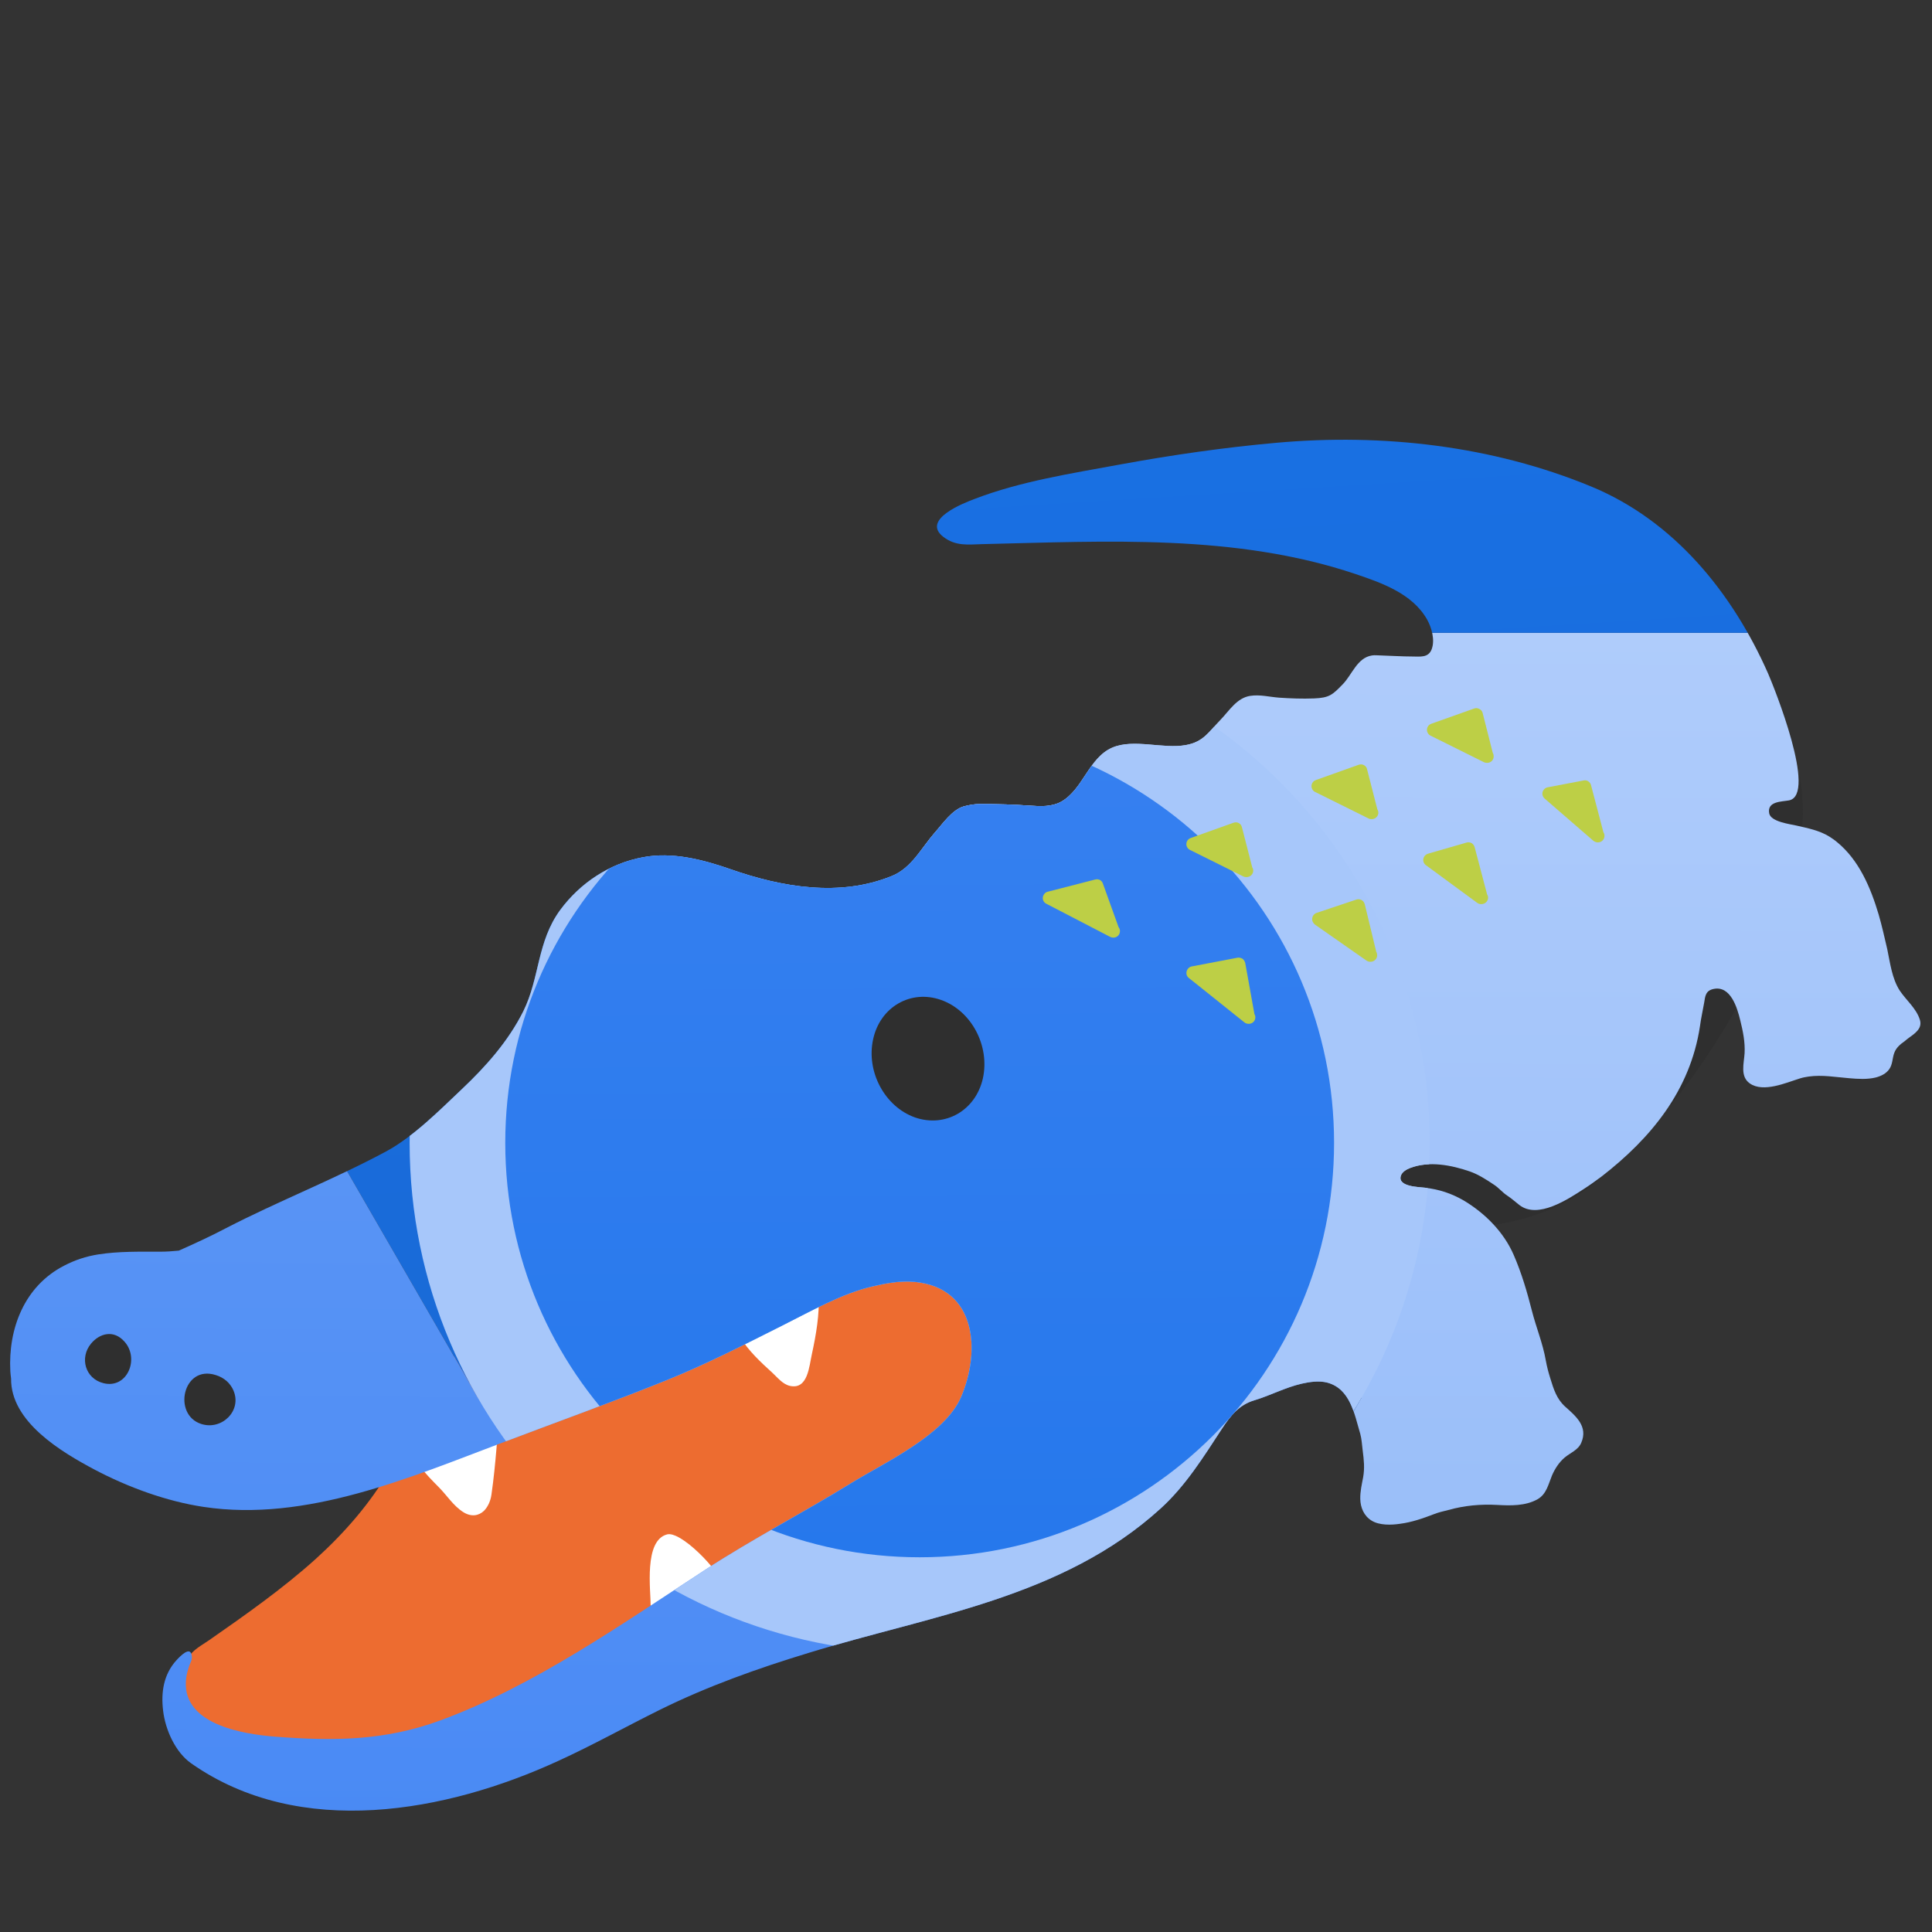 <?xml version="1.0" encoding="UTF-8" standalone="no"?>
<svg
   width="128"
   height="128"
   style="enable-background:new 0 0 128 128;"
   version="1.1"
   id="svg20"
   sodipodi:docname="logo.svg"
   inkscape:version="1.3.2 (091e20ef0f, 2023-11-25, custom)"
   xml:space="preserve"
   xmlns:inkscape="http://www.inkscape.org/namespaces/inkscape"
   xmlns:sodipodi="http://sodipodi.sourceforge.net/DTD/sodipodi-0.dtd"
   xmlns:xlink="http://www.w3.org/1999/xlink"
   xmlns="http://www.w3.org/2000/svg"
   xmlns:svg="http://www.w3.org/2000/svg"><rect width="100%" height="100%" fill="#333333" stroke="none"/><defs
     id="defs20"><linearGradient
       xlink:href="#linearGradient4975"
       id="linearGradient4633"
       gradientUnits="userSpaceOnUse"
       gradientTransform="matrix(231.626,0,0,231.625,111.11,159.994)"
       x2="0.557"
       x1="0.465"
       y1="-0.674"
       y2="0.811" /><linearGradient
       id="linearGradient4975"><stop
         style="stop-color:#1972e7"
         offset="0"
         id="stop4971" /><stop
         style="stop-color:#1969d5"
         offset="1"
         id="stop4973" /></linearGradient><linearGradient
       xlink:href="#3"
       id="linearGradient1331"
       x1="101.744"
       y1="33.726"
       x2="101.599"
       y2="135.466"
       gradientUnits="userSpaceOnUse"
       gradientTransform="matrix(3.779,0,0,3.779,0.002,0.004)" /><linearGradient
       id="3"
       x2="1"
       gradientTransform="matrix(61.286,0,0,61.286,29.399,42.333)"
       gradientUnits="userSpaceOnUse"><stop
         offset="0"
         id="stop1397"
         style="stop-color:#afccfb" /><stop
         offset="1"
         id="stop1399"
         style="stop-color:#8bb5f8" /></linearGradient><linearGradient
       xlink:href="#1"
       id="linearGradient2962"
       gradientUnits="userSpaceOnUse"
       gradientTransform="matrix(94.932,164.427,-164.428,94.931,97.556,173.611)"
       x2="1.77"
       x1="0.018"
       y1="-0.512"
       y2="0.499" /><linearGradient
       id="1"
       x2="1"
       gradientTransform="matrix(25.118,43.506,-43.506,25.118,25.812,45.935)"
       gradientUnits="userSpaceOnUse"><stop
         offset="0"
         id="stop3122"
         style="stop-color:#659cf6" /><stop
         offset="1"
         id="stop3124"
         style="stop-color:#4285f4" /></linearGradient><linearGradient
       xlink:href="#2"
       id="linearGradient2688"
       x1="67.452"
       y1="40.321"
       x2="67.733"
       y2="95.25"
       gradientUnits="userSpaceOnUse"
       gradientTransform="matrix(3.779,0,0,3.779,0.002,0.004)" /><linearGradient
       id="2"><stop
         style="stop-color:#3680f0"
         offset="0"
         id="stop2682" /><stop
         style="stop-color:#2678ec"
         offset="1"
         id="stop2684" /></linearGradient><clipPath
       clipPathUnits="userSpaceOnUse"
       id="clipPath25"><path
         d="m 507.035,226.711 c 0.151,-0.492 0.151,-1.022 -0.038,-1.628 -0.908,-2.877 -3.407,-4.845 -5.072,-7.343 -1.93,-3.028 -2.385,-6.889 -3.104,-10.334 -0.681,-2.915 -1.325,-5.829 -2.158,-8.706 -2.006,-6.738 -4.921,-13.702 -10.523,-18.245 -0.568,-0.492 -1.211,-0.908 -1.855,-1.325 -2.498,-1.552 -5.451,-2.12 -8.252,-2.763 -1.628,-0.379 -6.473,-0.946 -6.851,-3.104 -0.53,-2.99 3.066,-2.877 4.959,-3.217 7.192,-1.325 -3.747,-28.427 -5.224,-31.834 C 459.985,117.962 445.336,99.869 424.517,91.276 399.686,81.018 372.168,77.914 345.558,80.299 c -13.173,1.173 -26.269,3.066 -39.29,5.451 -12.075,2.233 -24.945,4.202 -36.452,8.63 -2.725,1.022 -13.513,5.186 -7.873,9.539 3.066,2.347 6.094,1.93 9.766,1.817 31.19,-0.719 63.554,-2.612 93.646,7.495 6.586,2.233 14.232,4.883 17.942,11.356 1.173,2.044 2.082,5.224 1.173,7.57 -0.833,2.158 -2.952,1.779 -4.807,1.779 -2.687,0 -5.337,-0.189 -7.987,-0.265 -0.681,0 -1.476,-0.114 -2.158,0 -3.747,0.568 -4.996,4.845 -7.381,7.268 -2.536,2.612 -3.331,3.369 -7.192,3.52 -2.99,0.114 -5.829,0 -8.706,-0.189 -2.536,-0.189 -4.807,-0.833 -7.305,-0.454 -3.369,0.53 -5.224,3.709 -7.457,6.018 -2.952,3.028 -4.239,5.526 -8.668,6.321 -5.716,1.06 -13.097,-1.665 -18.472,0.643 -5.943,2.574 -7.305,10.485 -12.832,13.589 -2.347,1.287 -5.148,1.173 -7.722,0.984 -4.239,-0.303 -8.365,-0.416 -12.643,-0.416 -1.401,0 -2.612,0.227 -3.974,0.568 -2.99,0.795 -5.451,4.467 -7.419,6.662 -3.331,3.823 -5.791,8.82 -10.712,10.826 -13.059,5.337 -27.594,2.839 -40.54,-1.703 -6.927,-2.423 -14.611,-4.391 -21.954,-2.99 -8.365,1.552 -15.709,6.397 -20.743,13.21 -5.867,7.987 -5.11,17.033 -9.274,25.437 -3.747,7.495 -9.387,13.854 -15.444,19.57 -5.64,5.337 -12.113,11.886 -18.964,15.595 -13.173,7.078 -27.026,12.453 -40.275,19.305 -3.823,2.006 -7.76,3.823 -11.772,5.602 -1.552,0.151 -3.104,0.265 -4.656,0.265 -5.261,0 -10.409,-0.114 -15.557,0.681 -3.066,0.492 -5.829,1.401 -8.592,2.839 -9.917,5.11 -14.043,15.746 -13.475,26.496 0.038,0.606 0.114,1.211 0.189,1.817 -0.114,10.864 12.567,18.396 20.97,22.863 8.327,4.391 17.98,7.949 27.329,9.349 25.815,3.899 52.009,-7.457 75.591,-16.352 13.665,-5.186 27.405,-10.107 40.956,-15.595 9.804,-3.974 19.229,-8.82 28.73,-13.589 7.192,-3.596 14.8,-7.987 22.598,-9.804 3.407,-0.795 7.04,-1.476 10.561,-1.136 15.671,1.438 16.579,17.488 11.696,28.881 -4.126,9.577 -19.077,16.39 -27.556,21.614 -12.151,7.495 -24.831,14.043 -36.792,21.841 -20.932,13.627 -42.849,29.07 -66.393,37.739 -13.967,5.11 -26.648,5.186 -41.145,4.088 -8.517,-0.643 -24.339,-3.18 -22.56,-15.027 0.151,-0.908 0.379,-1.779 0.681,-2.65 0.265,-0.833 0.833,-1.628 0.681,-2.574 -0.265,-2.763 -2.99,0.114 -3.823,1.022 -3.255,3.558 -3.937,8.062 -3.369,12.718 0.568,4.769 3.066,10.409 7.078,13.21 27.291,19.115 64.046,12.264 92.094,-0.643 8.63,-3.937 16.882,-8.555 25.361,-12.756 12.075,-5.981 24.755,-10.485 37.587,-14.384 30.433,-9.349 63.554,-13.74 88.233,-36.224 6.283,-5.716 10.75,-12.945 15.368,-19.986 2.195,-3.331 4.315,-6.018 8.176,-7.154 4.012,-1.211 7.722,-3.217 11.848,-4.164 2.006,-0.454 4.353,-0.795 6.397,-0.265 5.791,1.552 6.813,7.911 8.29,12.87 0.379,1.363 0.416,2.763 0.606,4.164 0.303,2.423 0.53,4.353 0.114,6.738 -0.341,1.779 -0.757,3.596 -0.719,5.413 0.038,2.158 0.908,4.277 2.839,5.451 1.93,1.211 4.959,1.136 7.154,0.795 2.952,-0.379 5.754,-1.363 8.517,-2.423 1.136,-0.454 2.347,-0.719 3.558,-1.022 4.012,-1.136 8.138,-1.514 12.264,-1.287 3.331,0.189 7.116,0.303 10.182,-1.438 2.233,-1.287 2.688,-3.747 3.596,-5.943 0.681,-1.59 1.741,-3.293 3.18,-4.504 1.438,-1.211 3.407,-1.893 4.164,-3.709 1.779,-4.088 -1.363,-6.7 -4.05,-9.085 -2.12,-1.93 -2.877,-4.353 -3.71,-7.078 -0.492,-1.552 -0.833,-2.877 -1.136,-4.504 -0.719,-4.202 -2.423,-8.29 -3.482,-12.453 -1.211,-4.769 -2.612,-9.539 -4.58,-14.043 -2.498,-5.754 -7.23,-10.485 -12.567,-13.665 -3.104,-1.779 -6.132,-2.763 -9.652,-3.18 -1.514,-0.189 -6.965,-0.227 -6.094,-2.99 0.303,-0.984 1.438,-1.628 2.347,-1.968 4.732,-1.817 10.334,-0.719 14.952,0.871 2.082,0.719 4.164,2.044 6.018,3.293 1.249,0.795 2.158,1.968 3.369,2.763 1.098,0.719 2.006,1.552 3.028,2.347 4.656,3.672 12.302,-1.476 16.276,-4.05 1.476,-0.946 2.877,-1.968 4.315,-3.028 12.567,-9.728 22.333,-21.727 24.755,-37.739 0.265,-2.006 0.719,-3.974 1.06,-5.943 0.265,-1.703 0.379,-3.028 2.385,-3.445 4.239,-0.871 5.905,4.694 6.662,7.835 0.681,2.725 1.249,5.489 1.098,8.29 -0.151,2.536 -1.173,5.829 1.287,7.57 3.407,2.423 9.198,-0.189 12.643,-1.249 0.719,-0.227 1.401,-0.341 2.12,-0.454 3.445,-0.492 6.851,0.151 10.22,0.416 2.158,0.189 4.542,0.341 6.662,-0.189 1.287,-0.341 2.574,-0.946 3.369,-2.082 0.871,-1.211 0.757,-2.725 1.249,-4.05 0.492,-1.363 1.514,-2.195 2.688,-3.028 1.136,-1.06 3.255,-2.044 3.785,-3.709 z"
         style="fill:#757f3f;stroke-width:3.785"
         id="path25" /></clipPath></defs><sodipodi:namedview
     id="namedview20"
     pagecolor="#ffffff"
     bordercolor="#666666"
     borderopacity="1.0"
     inkscape:showpageshadow="2"
     inkscape:pageopacity="0.0"
     inkscape:pagecheckerboard="0"
     inkscape:deskcolor="#d1d1d1"
     inkscape:zoom="9.2421875"
     inkscape:cx="60.267117"
     inkscape:cy="79.905325"
     inkscape:window-width="2560"
     inkscape:window-height="1382"
     inkscape:window-x="0"
     inkscape:window-y="26"
     inkscape:window-maximized="1"
     inkscape:current-layer="g20" /><path
     d="m 110.55,73.39 c 0,0 4.47,-5.22 6.99,-11.88 l -6.16,-0.85 -3.24,7.2 z"
     style="fill:#2f2f2f"
     id="path1" /><path
     d="m 119.23,51.38 c 0,0 0.71,3.32 -0.46,6.39 l -5.68,-2.61 0.9,-4.41 z"
     style="fill:#2f2f2f"
     id="path2" /><path
     d="m 98.99,81.14 c 0,0 4.1,-0.4 7.13,-3.17 l -11.11,-8.19 -9.39,6.05 1.75,6.37 z"
     style="fill:#2f2f2f"
     id="path3" /><path
     d="m 20.9,103.3 c 1.92,-1.74 3.63,-3.69 4.95,-5.97 1.18,-2.06 2.01,-4.31 3.35,-6.29 1.52,-2.22 3.13,-3.48 5.54,-4.67 3.84,-1.91 7.07,0.81 10.93,0.88 3.36,0.06 6.35,-0.67 9.51,-1.7 2.61,-0.84 5.05,-2.09 7.86,-2.29 2.82,-0.19 6.33,1.46 7.54,4.04 1.77,3.78 -0.43,6.66 -3.18,9.21 -1.09,1.01 -2.23,2.14 -3.53,2.89 -0.8,0.46 -1.73,0.62 -2.53,1.09 -1.23,0.7 -2.29,1.73 -3.44,2.57 -1.16,0.84 -2.35,1.62 -3.64,2.25 -1.22,0.6 -2.42,1.24 -3.75,1.56 -1.17,0.28 -2.34,0.57 -3.51,0.87 -1.13,0.29 -2.29,0.55 -3.38,0.95 -1.09,0.4 -1.99,0.95 -2.96,1.59 -0.68,0.45 -1.32,0.95 -1.94,1.48 -1.33,1.13 -2.74,2.26 -3.99,3.48 -1.15,1.1 -2.91,1.6 -4.41,2.09 -3.47,1.13 -7.24,1.56 -10.79,0.54 -2.29,-0.65 -4.91,-1.78 -6.58,-3.53 -0.63,-0.65 -1.06,-1.48 -1,-2.4 0.02,-0.19 0.07,-0.37 0.04,-0.57 -0.02,-0.18 -0.08,-0.28 -0.04,-0.48 0.08,-0.36 0.3,-0.71 0.49,-1.02 0.33,-0.57 0.89,-0.84 1.41,-1.2 2.41,-1.68 4.86,-3.4 7.05,-5.37 z"
     style="fill:#ed6c30"
     id="path4" /><path
     d="m 32.06,100.1 c 0.26,-0.26 0.44,-0.65 0.5,-1.08 0.15,-1.04 0.25,-2.08 0.34,-3.13 0.05,-0.61 0.1,-1.19 0.08,-1.81 0,-0.19 -0.13,-0.38 -0.27,-0.5 -0.15,-0.14 -0.23,-0.14 -0.47,-0.11 -0.17,0.03 -0.24,0.11 -0.37,0.18 -0.18,0.09 -0.39,0.11 -0.59,0.15 -0.63,0.11 -1.21,0.4 -1.81,0.56 -0.73,0.18 -1.43,0.47 -2.14,0.69 -0.41,0.13 -0.65,0.23 -0.43,0.62 0.13,0.24 0.25,0.44 0.42,0.66 0.17,0.26 0.31,0.54 0.5,0.8 0.37,0.52 0.8,0.94 1.25,1.4 0.54,0.54 0.96,1.23 1.62,1.65 0.54,0.34 1.03,0.24 1.37,-0.08 z"
     style="fill:#ffffff"
     id="path5" /><path
     d="m 46.31,102.89 c 0.78,0.75 1.6,1.78 1.98,2.61 0.17,0.37 -0.1,0.51 -0.34,0.77 -0.24,0.25 -0.47,0.53 -0.8,0.66 -0.68,0.24 -1.4,0.37 -2.07,0.63 -0.21,0.08 -0.4,0.22 -0.62,0.24 -0.2,0.03 -0.41,0 -0.61,0 -0.22,0 -0.56,0 -0.66,-0.2 -0.05,-0.11 0,-0.29 -0.01,-0.41 -0.02,-0.25 -0.07,-0.48 -0.07,-0.75 0,-1.1 -0.46,-4.37 1.08,-4.78 0.44,-0.12 1.14,0.41 1.47,0.66 0.21,0.17 0.43,0.36 0.65,0.57 z"
     style="fill:#ffffff"
     id="path6" /><path
     d="m 53.79,89.71 c -0.18,0.79 -0.26,2.37 -1.45,2.11 -0.49,-0.11 -0.83,-0.56 -1.19,-0.89 -1.4,-1.27 -3.53,-3.25 -2.08,-5.15 0.6,-0.78 1.86,-1.03 2.79,-1.06 0.72,-0.03 2.33,0.03 2.38,1.05 0.06,1.32 -0.17,2.65 -0.45,3.94 z"
     style="display:inline;fill:#ffffff"
     id="path7" /><g
     id="g20"
     transform="matrix(0.264,0,0,0.264,-6.652,8.136)"
     style="display:inline"
     clip-path="url(#clipPath25)"><path
       d="m 255.993,255.994 110.85,63.997 -110.85,191.994 c 141.381,0 255.992,-114.611 255.992,-255.991 0,-46.642 -12.536,-90.332 -34.331,-127.997 h -221.663 z"
       id="path34-4"
       style="display:inline;fill:url(#linearGradient1331)" /><path
       d="M 255.991,0 C 161.24,0 78.577,51.513 34.312,128.027 l 110.828,191.964 110.85,-63.997 V 127.997 h 221.663 C 433.382,51.502 350.729,0 255.991,0 Z"
       id="path36-1"
       style="fill:url(#linearGradient4633)" /><path
       d="m 0.002,255.994 c 0,141.38 114.607,255.991 255.992,255.991 L 366.844,319.991 255.993,255.994 145.143,319.991 34.315,128.027 C 12.531,165.682 0,209.356 0,255.991"
       id="path38-7"
       style="fill:url(#linearGradient2962)" /><path
       d="m 383.991,255.994 c 0,70.69 -57.307,127.997 -127.998,127.997 -70.69,0 -127.998,-57.307 -127.998,-127.997 0,-70.69 57.307,-127.997 127.998,-127.997 70.69,0 127.998,57.307 127.998,127.997"
       fill="#ffffff"
       id="path40"
       style="fill:#a7c7fa;fill-opacity:1" /><path
       d="m 359.992,255.994 c 0,57.436 -46.562,103.998 -103.998,103.998 -57.436,0 -103.998,-46.562 -103.998,-103.998 0,-57.436 46.562,-103.998 103.998,-103.998 57.436,0 103.998,46.562 103.998,103.998"
       id="path42-5"
       style="display:inline;fill:url(#linearGradient2688)" /></g><path
     d="m 57.85,68.84 c -0.48,2.15 0.76,4.47 2.76,5.19 2.01,0.7 4.03,-0.45 4.51,-2.59 0.47,-2.15 -0.76,-4.48 -2.77,-5.19 -2,-0.71 -4.03,0.45 -4.5,2.59 z"
     style="display:inline;fill:#2f2f2f"
     id="path9" /><path
     d="m 15.47,92.13 c 0.57,1.35 -0.79,2.65 -2.14,2.21 -1.91,-0.61 -1.22,-3.93 0.96,-3.24 0.6,0.18 0.99,0.58 1.18,1.03 z"
     style="fill:#2f2f2f"
     id="path10" /><path
     d="m 6.03,89.02 c -0.77,0.93 -0.39,2.32 0.83,2.62 1.57,0.39 2.4,-1.62 1.39,-2.75 -0.72,-0.82 -1.66,-0.55 -2.22,0.13 z"
     style="fill:#2f2f2f"
     id="path11" /><g
     id="g19"><path
       d="M 73.07,58.54 C 73,58.33 72.8,58.21 72.56,58.27 l -3.15,0.81 c -0.17,0.04 -0.29,0.19 -0.32,0.37 -0.02,0.18 0.07,0.35 0.24,0.43 l 4.22,2.19 c 0.07,0.03 0.13,0.05 0.2,0.05 h 0.01 0.01 c 0.24,0 0.43,-0.19 0.43,-0.43 0,-0.1 -0.03,-0.19 -0.09,-0.26 z"
       style="fill:#bdcf46"
       id="path12" /><path
       d="m 82.38,58.07 c 0.06,0.03 0.12,0.04 0.19,0.04 h 0.01 0.01 c 0.24,0 0.44,-0.19 0.44,-0.43 0,-0.08 -0.03,-0.16 -0.07,-0.23 L 82.28,54.8 c -0.03,-0.12 -0.11,-0.22 -0.21,-0.27 -0.11,-0.06 -0.23,-0.06 -0.35,-0.02 l -2.83,1.01 c -0.17,0.06 -0.28,0.21 -0.29,0.38 -0.01,0.17 0.08,0.33 0.24,0.41 z"
       style="fill:#bdcf46"
       id="path13" /><path
       d="m 90.57,50.96 c -0.02,-0.12 -0.11,-0.22 -0.21,-0.27 -0.11,-0.06 -0.24,-0.06 -0.35,-0.02 l -2.83,1.01 c -0.17,0.06 -0.28,0.21 -0.29,0.38 -0.01,0.17 0.09,0.34 0.24,0.41 l 3.55,1.76 c 0.05,0.03 0.12,0.04 0.19,0.04 h 0.01 v 0 c 0.24,0 0.44,-0.19 0.44,-0.43 0,-0.08 -0.03,-0.16 -0.07,-0.23 z"
       style="fill:#bdcf46"
       id="path14" /><path
       d="M 98.23,47.24 C 98.2,47.12 98.12,47.02 98.01,46.97 97.9,46.91 97.78,46.9 97.67,46.94 l -2.84,1.01 c -0.17,0.06 -0.28,0.21 -0.29,0.38 -0.01,0.17 0.09,0.34 0.24,0.41 l 3.54,1.76 c 0.06,0.03 0.12,0.04 0.19,0.04 h 0.01 c 0,0 0,0 0.01,0 0.25,0 0.43,-0.19 0.43,-0.43 0,-0.08 -0.02,-0.17 -0.06,-0.23 z"
       style="fill:#bdcf46"
       id="path15" /><path
       d="m 106.23,55.14 -0.82,-3.12 c -0.05,-0.22 -0.29,-0.37 -0.5,-0.31 l -2.37,0.45 c -0.16,0.03 -0.29,0.15 -0.34,0.31 -0.04,0.16 0.01,0.33 0.14,0.44 l 3.22,2.79 c 0.09,0.07 0.19,0.11 0.29,0.11 h 0.01 0.01 c 0.24,0 0.43,-0.19 0.43,-0.43 0,-0.09 -0.02,-0.17 -0.07,-0.24 z"
       style="fill:#bdcf46"
       id="path16" /><path
       d="M 97.7,56.13 C 97.67,56.02 97.6,55.92 97.5,55.86 97.39,55.8 97.27,55.79 97.17,55.82 l -2.56,0.74 c -0.16,0.05 -0.28,0.18 -0.31,0.34 -0.03,0.16 0.04,0.33 0.17,0.42 l 3.39,2.49 c 0.08,0.06 0.17,0.09 0.26,0.09 h 0.02 0.01 c 0.24,0 0.44,-0.19 0.44,-0.43 0,-0.08 -0.03,-0.16 -0.07,-0.23 z"
       style="fill:#bdcf46"
       id="path17" /><path
       d="m 90.42,59.91 c -0.04,-0.12 -0.1,-0.22 -0.21,-0.28 -0.12,-0.06 -0.25,-0.07 -0.35,-0.03 l -2.63,0.88 c -0.15,0.05 -0.27,0.19 -0.29,0.35 -0.03,0.16 0.05,0.32 0.17,0.42 l 3.42,2.39 c 0.08,0.05 0.16,0.08 0.25,0.08 h 0.01 0.01 c 0.24,0 0.44,-0.19 0.44,-0.43 0,-0.08 -0.02,-0.16 -0.06,-0.23 z"
       style="fill:#bdcf46"
       id="path18" /><path
       d="m 82.5,63.8 c -0.03,-0.11 -0.09,-0.21 -0.18,-0.28 -0.1,-0.06 -0.23,-0.09 -0.33,-0.07 l -3.04,0.58 c -0.16,0.03 -0.29,0.16 -0.33,0.32 -0.05,0.16 0.01,0.34 0.14,0.44 l 3.69,2.95 c 0.08,0.06 0.17,0.09 0.27,0.09 h 0.01 0.01 c 0.24,0 0.43,-0.19 0.43,-0.43 0,-0.08 -0.02,-0.15 -0.06,-0.21 z"
       style="fill:#bdcf46"
       id="path19" /></g></svg>
